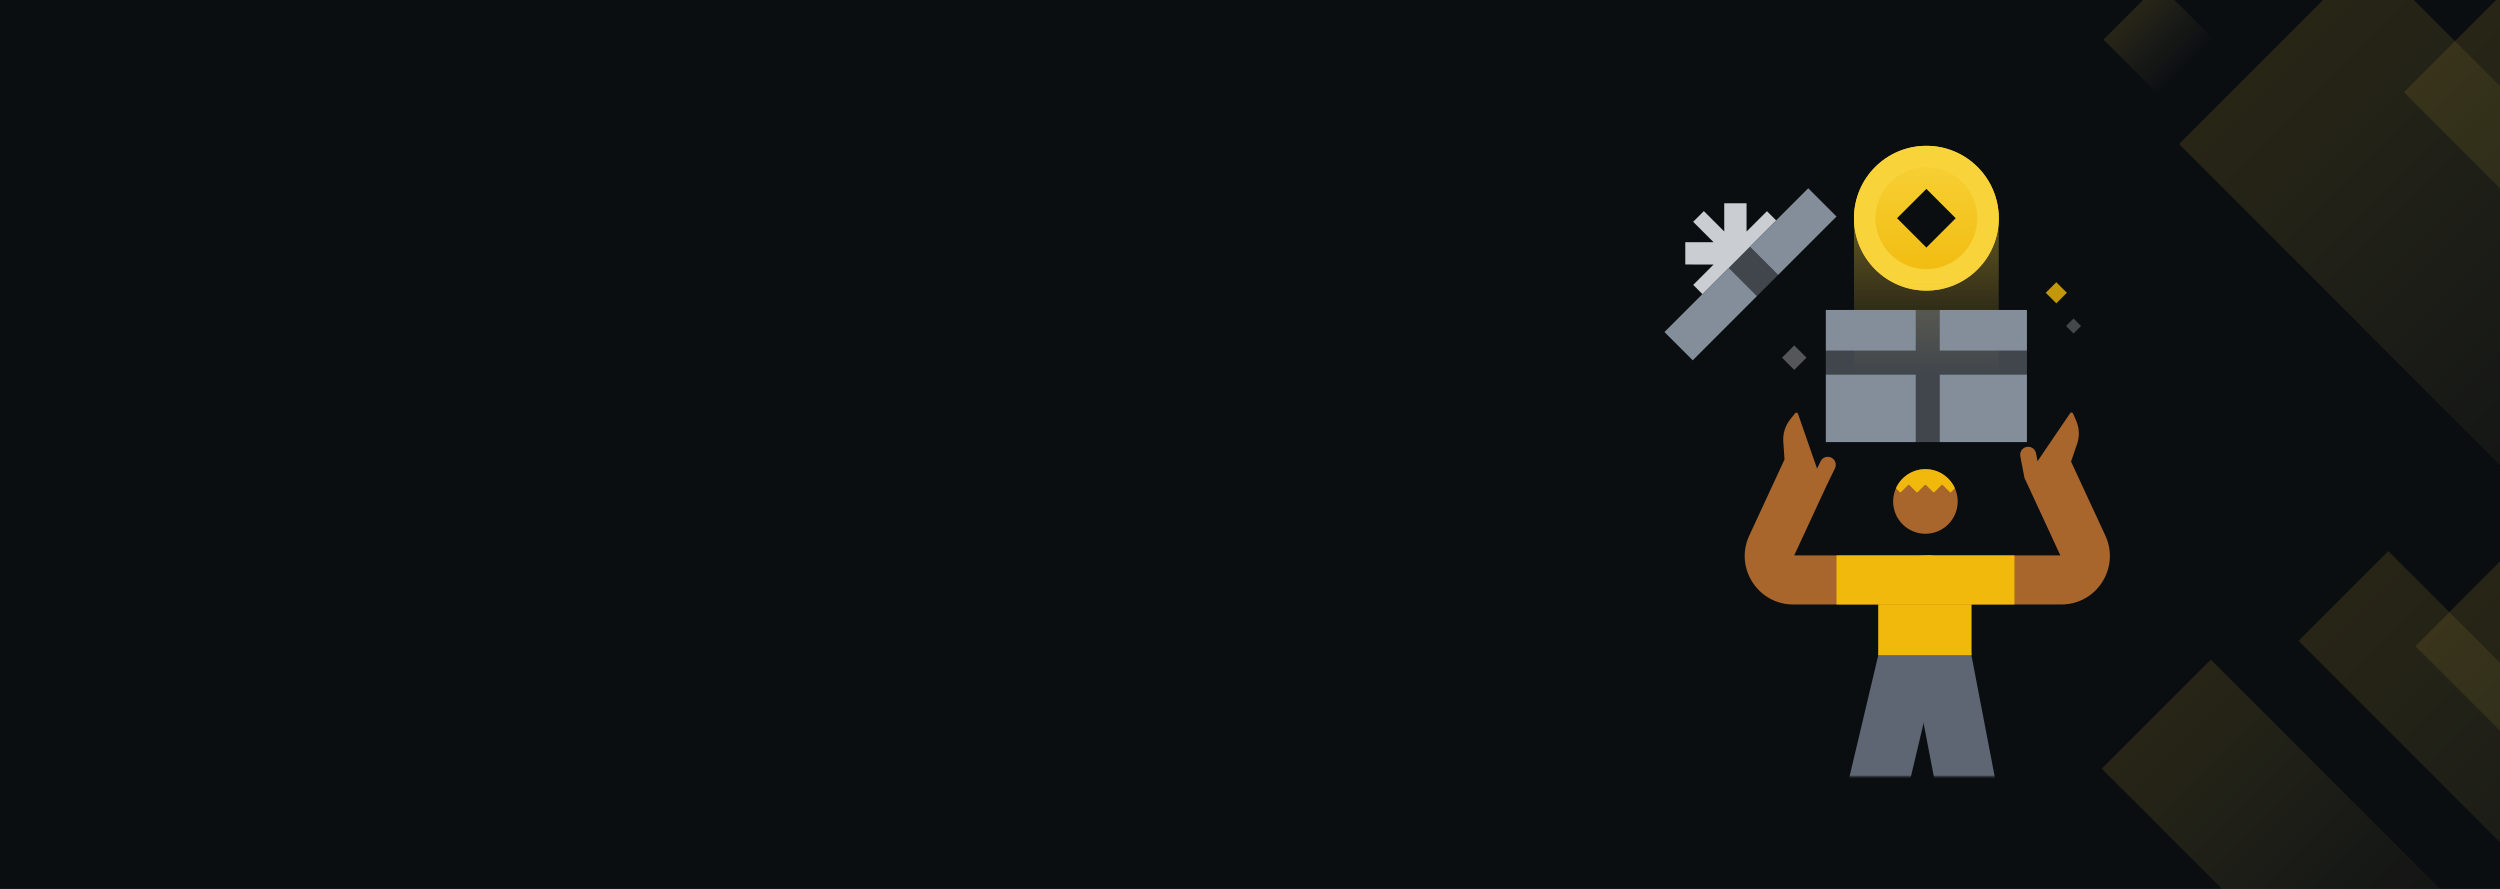 <svg xmlns="http://www.w3.org/2000/svg" fill="none" viewBox="0 0 1440 512" height="512" width="1440">
<rect x="0" y="0" width="1440" height="512" fill="#333333" stroke="none"/>
<g clip-path="url(#clip0_7078_16391)">
<rect fill="#0B0E11" transform="matrix(-1 0 0 1 1440 0)" height="512" width="1440"></rect>
<g opacity="0.4">
<rect fill="url(#paint0_linear_7078_16391)" transform="matrix(-0.707 0.707 0.707 0.707 1364.27 -26.114)" height="405.752" width="154.356" opacity="0.3"></rect>
<rect fill="url(#paint1_linear_7078_16391)" transform="matrix(-0.707 0.707 0.707 0.707 1243.46 -8.995)" height="45.025" width="45.025" opacity="0.3"></rect>
<rect fill="url(#paint2_linear_7078_16391)" transform="matrix(-0.707 0.707 0.707 0.707 1468.41 295.05)" height="405.752" width="109.113" opacity="0.3"></rect>
<rect fill="url(#paint3_linear_7078_16391)" transform="matrix(-0.707 0.707 0.707 0.707 1375.66 317.435)" height="405.752" width="73.123" opacity="0.3"></rect>
<rect fill="url(#paint4_linear_7078_16391)" transform="matrix(-0.707 0.707 0.707 0.707 1273.46 379.968)" height="252.827" width="88.835" opacity="0.3"></rect>
<rect fill="url(#paint5_linear_7078_16391)" transform="matrix(-0.707 0.707 0.707 0.707 1447.68 -9.939)" height="405.752" width="89.163" opacity="0.3"></rect>
</g>
<mask height="405" width="409" y="43" x="905" maskUnits="userSpaceOnUse" style="mask-type:alpha" id="mask0_7078_16391">
<path fill="#D9D9D9" d="M905 43H1313.08V447.291H905V43Z"></path>
</mask>
<g mask="url(#mask0_7078_16391)">
<path fill="#5E6673" d="M1044.36 535.756L1085.79 360.92L1119.28 368.857L1077.86 543.693L1044.36 535.756Z" clip-rule="evenodd" fill-rule="evenodd"></path>
<path fill="#5E6673" d="M1133.45 366.521L1167.57 544.402L1133.76 550.886L1099.64 373.005L1133.45 366.521Z" clip-rule="evenodd" fill-rule="evenodd"></path>
<path fill="#F0B90B" d="M1135.61 346.865V377.35H1081.85V346.865C1081.85 332.018 1093.88 319.982 1108.73 319.982C1123.58 319.982 1135.61 332.018 1135.61 346.865Z"></path>
<path fill="#B97030" d="M1097.83 334.035C1097.83 341.847 1104.17 348.179 1111.98 348.179L1187.34 348.179C1207.74 348.179 1221.25 327.017 1212.68 308.509L1192.92 265.888L1196.43 255.634C1197.92 251.272 1197.72 246.508 1195.87 242.287L1194.04 238.115C1193.74 237.453 1192.84 237.37 1192.43 237.968L1173.62 265.665L1172.74 261.068C1172.25 258.574 1169.84 256.942 1167.35 257.423C1164.85 257.905 1163.22 260.317 1163.7 262.812L1166.05 274.996C1166.17 275.618 1166.41 276.187 1166.75 276.682L1186.77 319.891L1111.98 319.891C1104.17 319.891 1097.83 326.224 1097.83 334.035Z" clip-rule="evenodd" fill-rule="evenodd" opacity="0.9"></path>
</g>
<path fill="#B97030" d="M1035.62 238.294L1046.62 269.919L1048.67 265.706C1049.78 263.421 1052.53 262.469 1054.81 263.58C1057.1 264.69 1058.05 267.443 1056.94 269.728L1052.26 279.354L1033.47 319.891H1110.69C1118.5 319.891 1124.84 326.224 1124.84 334.035C1124.84 341.847 1118.5 348.179 1110.69 348.179H1032.91C1012.51 348.179 998.99 327.017 1007.57 308.508L1027.86 264.723L1027.89 264.736L1027.18 254.324C1026.87 249.724 1028.3 245.174 1031.18 241.576L1034.03 238.021C1034.48 237.456 1035.38 237.61 1035.62 238.294Z" clip-rule="evenodd" fill-rule="evenodd" opacity="0.9"></path>
<path fill="#F0B90B" d="M1097.84 334.035C1097.84 341.847 1104.17 348.179 1111.98 348.179L1160.33 348.179L1160.33 319.891L1111.98 319.891C1104.17 319.891 1097.84 326.224 1097.84 334.035Z" clip-rule="evenodd" fill-rule="evenodd"></path>
<path fill="#F0B90B" d="M1124.84 334.035C1124.84 341.846 1118.5 348.179 1110.69 348.179H1057.83L1057.83 319.891H1110.69C1118.5 319.891 1124.84 326.223 1124.84 334.035Z" clip-rule="evenodd" fill-rule="evenodd"></path>
<path fill="#B97030" d="M1109.04 270.234C1119.31 270.234 1127.63 278.565 1127.63 288.842C1127.63 299.119 1119.31 307.451 1109.04 307.451C1098.78 307.451 1090.45 299.119 1090.45 288.842C1090.45 278.565 1098.78 270.234 1109.04 270.234Z" opacity="0.9"></path>
<path fill="#F0B90B" d="M1125.72 281.561C1125.9 281.381 1125.96 281.108 1125.85 280.877C1122.87 274.582 1116.46 270.229 1109.04 270.229C1101.61 270.229 1095.21 274.586 1092.23 280.885C1092.12 281.115 1092.17 281.389 1092.35 281.569L1094.17 283.388C1094.41 283.629 1094.8 283.629 1095.04 283.388L1098.98 279.453C1099.22 279.213 1099.61 279.213 1099.85 279.453L1103.78 283.388C1104.02 283.629 1104.41 283.629 1104.65 283.388L1108.59 279.447C1108.83 279.206 1109.22 279.206 1109.46 279.447L1113.41 283.388C1113.65 283.629 1114.04 283.629 1114.28 283.388L1118.22 279.448C1118.46 279.208 1118.85 279.208 1119.09 279.448L1123.03 283.388C1123.27 283.629 1123.66 283.629 1123.9 283.388L1125.72 281.561Z" clip-rule="evenodd" fill-rule="evenodd"></path>
<path fill="url(#paint6_linear_7078_16391)" d="M1109.59 84.001C1086.56 84.001 1067.9 102.666 1067.9 125.691C1067.9 148.716 1086.56 167.382 1109.59 167.382C1132.61 167.382 1151.28 148.716 1151.28 125.691C1151.28 102.666 1132.61 84.001 1109.59 84.001ZM1109.6 142.592L1126.5 125.69L1109.6 108.789L1092.7 125.69L1109.6 142.592Z" clip-rule="evenodd" fill-rule="evenodd"></path>
<path fill="#F8D33A" d="M1109.59 96.369C1093.39 96.369 1080.27 109.497 1080.27 125.691C1080.27 141.885 1093.39 155.013 1109.59 155.013C1125.78 155.013 1138.91 141.885 1138.91 125.691C1138.91 109.497 1125.78 96.369 1109.59 96.369ZM1109.59 84C1086.56 84 1067.9 102.666 1067.9 125.691C1067.9 148.716 1086.56 167.382 1109.59 167.382C1132.61 167.382 1151.28 148.716 1151.28 125.691C1151.28 102.666 1132.61 84 1109.59 84Z" clip-rule="evenodd" fill-rule="evenodd"></path>
<path fill="url(#paint7_linear_7078_16391)" d="M1067.9 118.167C1067.9 118.167 1067.9 118.168 1067.9 118.168C1067.9 141.193 1086.56 159.859 1109.59 159.859C1132.47 159.859 1151.04 141.434 1151.28 118.614V216.597H1067.9V118.167H1067.9Z" clip-rule="evenodd" fill-rule="evenodd" opacity="0.4"></path>
<path fill="#848D9A" d="M1103.52 254.641H1051.67V215.716H1103.52V254.641ZM1117.21 254.641H1167.51V215.716H1117.21V254.641ZM1167.51 202.005H1117.21V178.548H1103.52V202.005H1051.67V178.547H1167.51V202.005Z" clip-rule="evenodd" fill-rule="evenodd"></path>
<path fill="#CACED3" d="M980.637 169.447L998.787 151.296L1004.95 145.129L1023.1 126.979L1017.76 121.631L1006.02 133.365L1006.01 117.076L993.157 117.063L993.175 133.35L981.417 121.592L975.25 127.759L987.008 139.518L970.72 139.501L970.733 152.348L987.022 152.366L975.289 164.099L980.637 169.447Z"></path>
<path fill="#848D9A" d="M1041.55 108.443L958.734 191.254L975.019 207.539L1012.02 170.541L995.734 154.259L1007.91 142.078L1024.2 158.361L1057.83 124.728L1041.55 108.443Z" clip-rule="evenodd" fill-rule="evenodd"></path>
<rect fill="#929AA5" transform="rotate(-45 995.734 154.259)" height="23.031" width="17.226" y="154.259" x="995.734" opacity="0.4"></rect>
<path fill="#929AA5" d="M1103.52 178.548V202.005H1051.67V215.716H1103.52V254.645H1117.21V215.716H1167.51V202.005H1117.21V178.548H1103.52Z" opacity="0.4"></path>
<path fill="white" d="M1026.44 206.015L1033.48 198.966L1040.53 206.015L1033.48 213.064L1026.44 206.015Z" opacity="0.3"></path>
<path fill="#F0B90B" d="M1178.34 168.637L1184.42 162.56L1190.5 168.637L1184.42 174.715L1178.34 168.637Z" opacity="0.8"></path>
<path fill="#CACED3" d="M1198.68 187.783L1194.36 192.109L1190.03 187.783L1194.36 183.457L1198.68 187.783Z" opacity="0.3"></path>
</g>
<defs>
<linearGradient gradientUnits="userSpaceOnUse" y2="405.752" x2="77.178" y1="0" x1="77.178" id="paint0_linear_7078_16391">
<stop stop-color="#F8D33A"></stop>
<stop stop-opacity="0" stop-color="#FCEA9C" offset="1"></stop>
</linearGradient>
<linearGradient gradientUnits="userSpaceOnUse" y2="45.025" x2="22.512" y1="0" x1="22.512" id="paint1_linear_7078_16391">
<stop stop-color="#F8D33A"></stop>
<stop stop-opacity="0" stop-color="#FCEA9C" offset="1"></stop>
</linearGradient>
<linearGradient gradientUnits="userSpaceOnUse" y2="405.752" x2="54.556" y1="0" x1="54.556" id="paint2_linear_7078_16391">
<stop stop-color="#F8D33A"></stop>
<stop stop-opacity="0" stop-color="#FCEA9C" offset="1"></stop>
</linearGradient>
<linearGradient gradientUnits="userSpaceOnUse" y2="405.752" x2="36.562" y1="0" x1="36.562" id="paint3_linear_7078_16391">
<stop stop-color="#F8D33A"></stop>
<stop stop-opacity="0" stop-color="#FCEA9C" offset="1"></stop>
</linearGradient>
<linearGradient gradientUnits="userSpaceOnUse" y2="252.827" x2="44.418" y1="0" x1="44.418" id="paint4_linear_7078_16391">
<stop stop-color="#F8D33A"></stop>
<stop stop-opacity="0" stop-color="#FCEA9C" offset="1"></stop>
</linearGradient>
<linearGradient gradientUnits="userSpaceOnUse" y2="405.752" x2="44.581" y1="0" x1="44.581" id="paint5_linear_7078_16391">
<stop stop-color="#F8D33A"></stop>
<stop stop-opacity="0" stop-color="#FCEA9C" offset="1"></stop>
</linearGradient>
<linearGradient gradientUnits="userSpaceOnUse" y2="84.001" x2="1109.59" y1="167.382" x1="1109.59" id="paint6_linear_7078_16391">
<stop stop-color="#F0B90B"></stop>
<stop stop-color="#F8D33A" offset="1"></stop>
</linearGradient>
<linearGradient gradientUnits="userSpaceOnUse" y2="216.597" x2="1109.59" y1="118.167" x1="1109.59" id="paint7_linear_7078_16391">
<stop stop-color="#F8D33A"></stop>
<stop stop-opacity="0" stop-color="#F8D33A" offset="1"></stop>
</linearGradient>
<clipPath id="clip0_7078_16391">
<rect transform="matrix(-1 0 0 1 1440 0)" fill="white" height="512" width="1440"></rect>
</clipPath>
</defs>
</svg>
